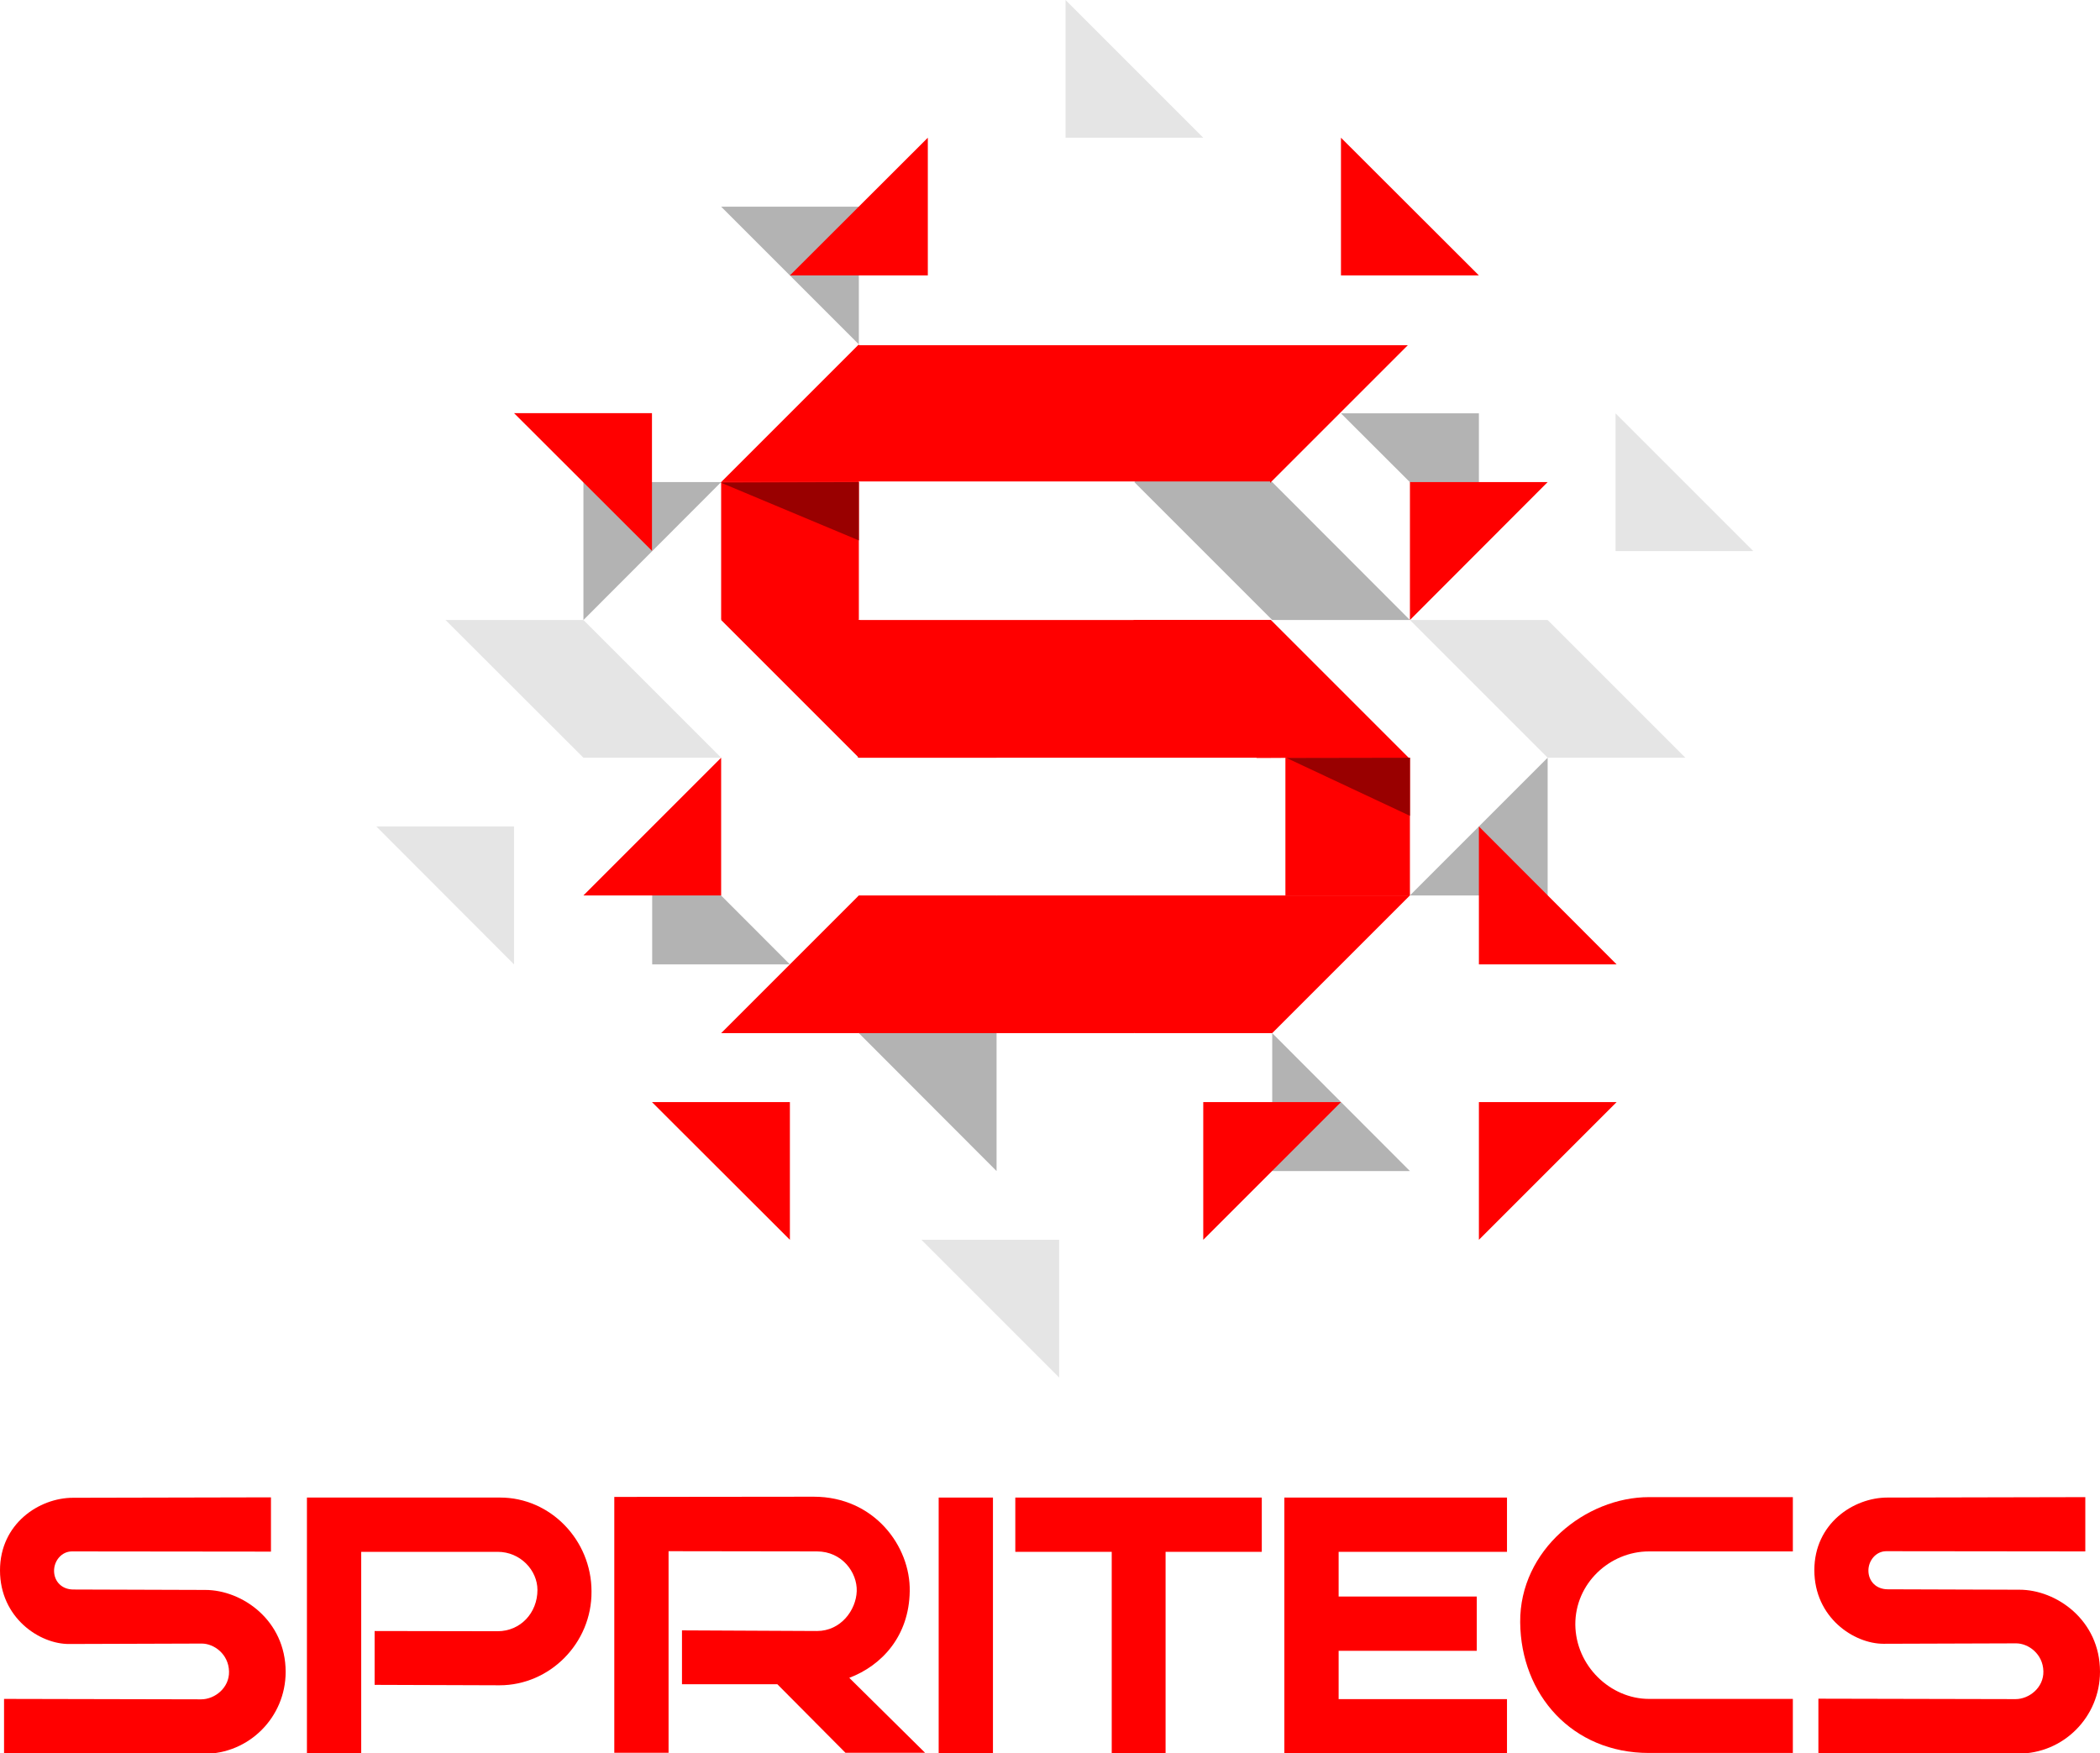 <?xml version="1.0" encoding="UTF-8"?>
<!-- Generator: Adobe Illustrator 19.0.0, SVG Export Plug-In . SVG Version: 6.00 Build 0)  -->
<svg version="1.1" id="_x2014_ÎÓÈ_1" xmlns="http://www.w3.org/2000/svg" xmlns:xlink="http://www.w3.org/1999/xlink" x="0px" y="0px" viewBox="0 0 986.6 823.8" style="enable-background:new 0 0 986.6 823.8;" xml:space="preserve">
<style type="text/css">
	.st0{fill-rule:evenodd;clip-rule:evenodd;fill:#FF0000;}
	.st1{fill-rule:evenodd;clip-rule:evenodd;fill:#990000;}
	.st2{fill-rule:evenodd;clip-rule:evenodd;fill:#B3B3B3;}
	.st3{fill-rule:evenodd;clip-rule:evenodd;fill:#E5E5E5;}
</style>
<rect x="338.8" y="226.5" class="st0" width="64.7" height="64.7"/>
<rect x="628.2" y="750.1" class="st0" width="65.6" height="25.5"/>
<path class="st0" d="M134.2,785.5c0,21.3-17.2,38.6-38.5,38.5l-93.8-0.3v-25.5l92.6,0.2c6.4,0,13.3-5.4,13.1-13.1  c-0.2-8.2-7.1-13.1-12.8-13.1l-62.3,0.2C18.6,772.5,0,760.1,0,737.8c0-21.9,18.4-34.1,34.3-34.1l93-0.2V729l-93.5-0.1  c-4.9,0-8.5,4.5-8.4,9.3c0.1,4.8,3.6,8.6,9.1,8.6l61.9,0.2C113.8,747,134.2,761.3,134.2,785.5z"/>
<path class="st0" d="M842.3,823.6h-67.6c-36.1,0-60.2-27.4-60.5-61.4c-0.3-34,30.8-58.8,60.5-58.8h67.6v25.5h-67.6  c-18.4,0-34.7,15-34.6,34.4c0.2,19.4,16.5,34.9,34.6,34.9h67.6V823.6z"/>
<polygon class="st0" points="628.9,729.1 628.9,798.3 708,798.3 708,823.8 603.4,823.8 603.4,703.6 708,703.6 708,729.1 "/>
<polygon class="st0" points="547.6,729.1 547.6,823.8 522.3,823.8 522.3,729.1 477,729.1 477,703.6 592.8,703.6 592.8,729.1 "/>
<rect x="441" y="703.6" class="st0" width="25.5" height="120.2"/>
<path class="st0" d="M365.2,791.3h-44.8V766l63.4,0.3c11.3,0,18.4-9.9,18.7-18.7c0.3-8.8-6.9-18.7-18.7-18.7l-69.7-0.1v94.7h-25.5  V703.3l93.7-0.1c28.4,0,45.5,23.3,45.1,44.4c-0.3,21.1-13.1,34.9-28.4,40.7l35.6,35.2h-37.4L365.2,791.3z"/>
<path class="st0" d="M169.7,729.1v94.7h-25.5V703.6l90.8,0c23.5,0,42.9,19.9,42.9,44.1c0.2,24.3-19.6,44.1-43.2,44.1l-58.7-0.2  v-25.3l57.8,0.1c10.7,0,18.7-8.6,18.7-19.4c0-9.2-8-17.9-18.7-17.9L169.7,729.1z"/>
<path class="st0" d="M986.6,785.4c0,21.3-17.2,38.6-38.5,38.5l-93.8-0.3v-25.5l92.6,0.2c6.4,0,13.3-5.4,13.1-13.1  c-0.2-8.2-7.1-13.1-12.8-13.1l-62.3,0.2c-13.9,0-32.5-12.3-32.5-34.6c0-21.9,18.4-34.1,34.3-34.1l93-0.2v25.5l-93.5-0.1  c-4.9,0-8.5,4.5-8.4,9.3c0.1,4.8,3.6,8.6,9.1,8.6l61.9,0.2C966.1,746.9,986.6,761.2,986.6,785.4z"/>
<polygon class="st0" points="403.5,356 338.8,291.3 343.7,289.1 398.3,288.8 403.5,291.3 403.5,291.3 409.5,293.4 467,351.9   468.2,356 403.5,356 "/>
<polygon class="st0" points="590.4,356.1 532.4,291.3 597.1,291.3 597.1,291.3 661.8,356 "/>
<polygon class="st1" points="403.5,253.9 338.5,226.7 403.5,226.5 "/>
<polygon class="st0" points="403.5,420.7 408.6,422.5 468,482.6 468.2,485.4 465.7,486.7 409.3,487.5 403.5,485.4 400.3,481.4   400.5,426.4 "/>
<polygon class="st0" points="532.9,420.7 597.7,420.7 599.6,422.6 600.1,479.5 597.7,485.4 532.9,485.4 530,478.3 530,424.2 "/>
<polygon class="st2" points="597.7,291.3 532.9,226.5 537.7,222.5 587.1,222.2 597.3,226.3 597.7,226.5 662.4,291.3 597.7,291.3 "/>
<polygon class="st2" points="597.7,485.4 662.4,550.2 597.7,550.2 "/>
<polygon class="st2" points="468.2,550.2 403.5,485.4 468.2,485.4 "/>
<polygon class="st2" points="694.8,258.9 630,194.2 694.8,194.2 "/>
<polygon class="st2" points="403.5,161.8 338.8,97.1 403.5,97.1 "/>
<polygon class="st2" points="274.1,291.3 338.8,226.5 274.1,226.5 "/>
<polygon class="st2" points="306.4,388.3 371.1,453.1 306.4,453.1 "/>
<polygon class="st2" points="727.1,356 662.4,420.7 727.1,420.7 "/>
<polygon class="st3" points="274.1,356 209.3,291.3 274.1,291.3 274.1,291.3 338.8,356 274.1,356 "/>
<polygon class="st3" points="727.1,356 662.4,291.3 727.1,291.3 727.1,291.3 791.8,356 727.1,356 "/>
<polygon class="st3" points="500.6,0 565.3,64.7 500.6,64.7 "/>
<polygon class="st3" points="759,194.2 823.7,258.9 759,258.9 "/>
<polygon class="st3" points="497.6,647.2 432.9,582.5 497.6,582.5 "/>
<polygon class="st3" points="241.5,453.1 176.8,388.3 241.5,388.3 "/>
<polygon class="st0" points="468.2,485.4 403.5,420.7 468.2,420.7 468.2,420.7 479.1,425.2 528.8,474.4 532.9,485.4 468.2,485.4 "/>
<polygon class="st0" points="403.5,420.7 338.8,485.4 403.5,485.4 403.5,426.1 "/>
<polygon class="st0" points="403.5,161.8 338.8,226.5 403.5,226.5 "/>
<polygon class="st0" points="596.7,226.9 661.4,162.2 596.7,162.2 "/>
<polygon class="st0" points="597.7,485.4 662.4,420.7 597.7,420.7 "/>
<polygon class="st0" points="371.1,582.5 306.3,517.8 371.1,517.8 "/>
<polygon class="st0" points="532.9,485.4 468.2,420.7 532.9,420.7 "/>
<polygon class="st0" points="306.3,258.8 241.5,194.1 306.3,194.1 "/>
<polygon class="st0" points="630,64.7 694.8,129.4 630,129.4 "/>
<polygon class="st0" points="694.8,388.3 759.5,453.1 694.8,453.1 "/>
<polygon class="st0" points="662.4,291.3 727.1,226.5 662.4,226.5 "/>
<polygon class="st0" points="565.3,582.5 630,517.8 565.3,517.8 "/>
<polygon class="st0" points="694.8,582.5 759.5,517.8 694.8,517.8 "/>
<polygon class="st0" points="435.9,64.7 371.1,129.4 435.9,129.4 "/>
<polygon class="st0" points="338.8,356 274.1,420.7 338.8,420.7 "/>
<rect x="603.9" y="356" class="st0" width="58.5" height="64.7"/>
<rect x="403.1" y="162.2" class="st0" width="194" height="64"/>
<rect x="403.1" y="291.3" class="st0" width="194" height="64.7"/>
<polygon class="st1" points="662.4,383.3 604.4,356.1 662.4,356 "/>
</svg>